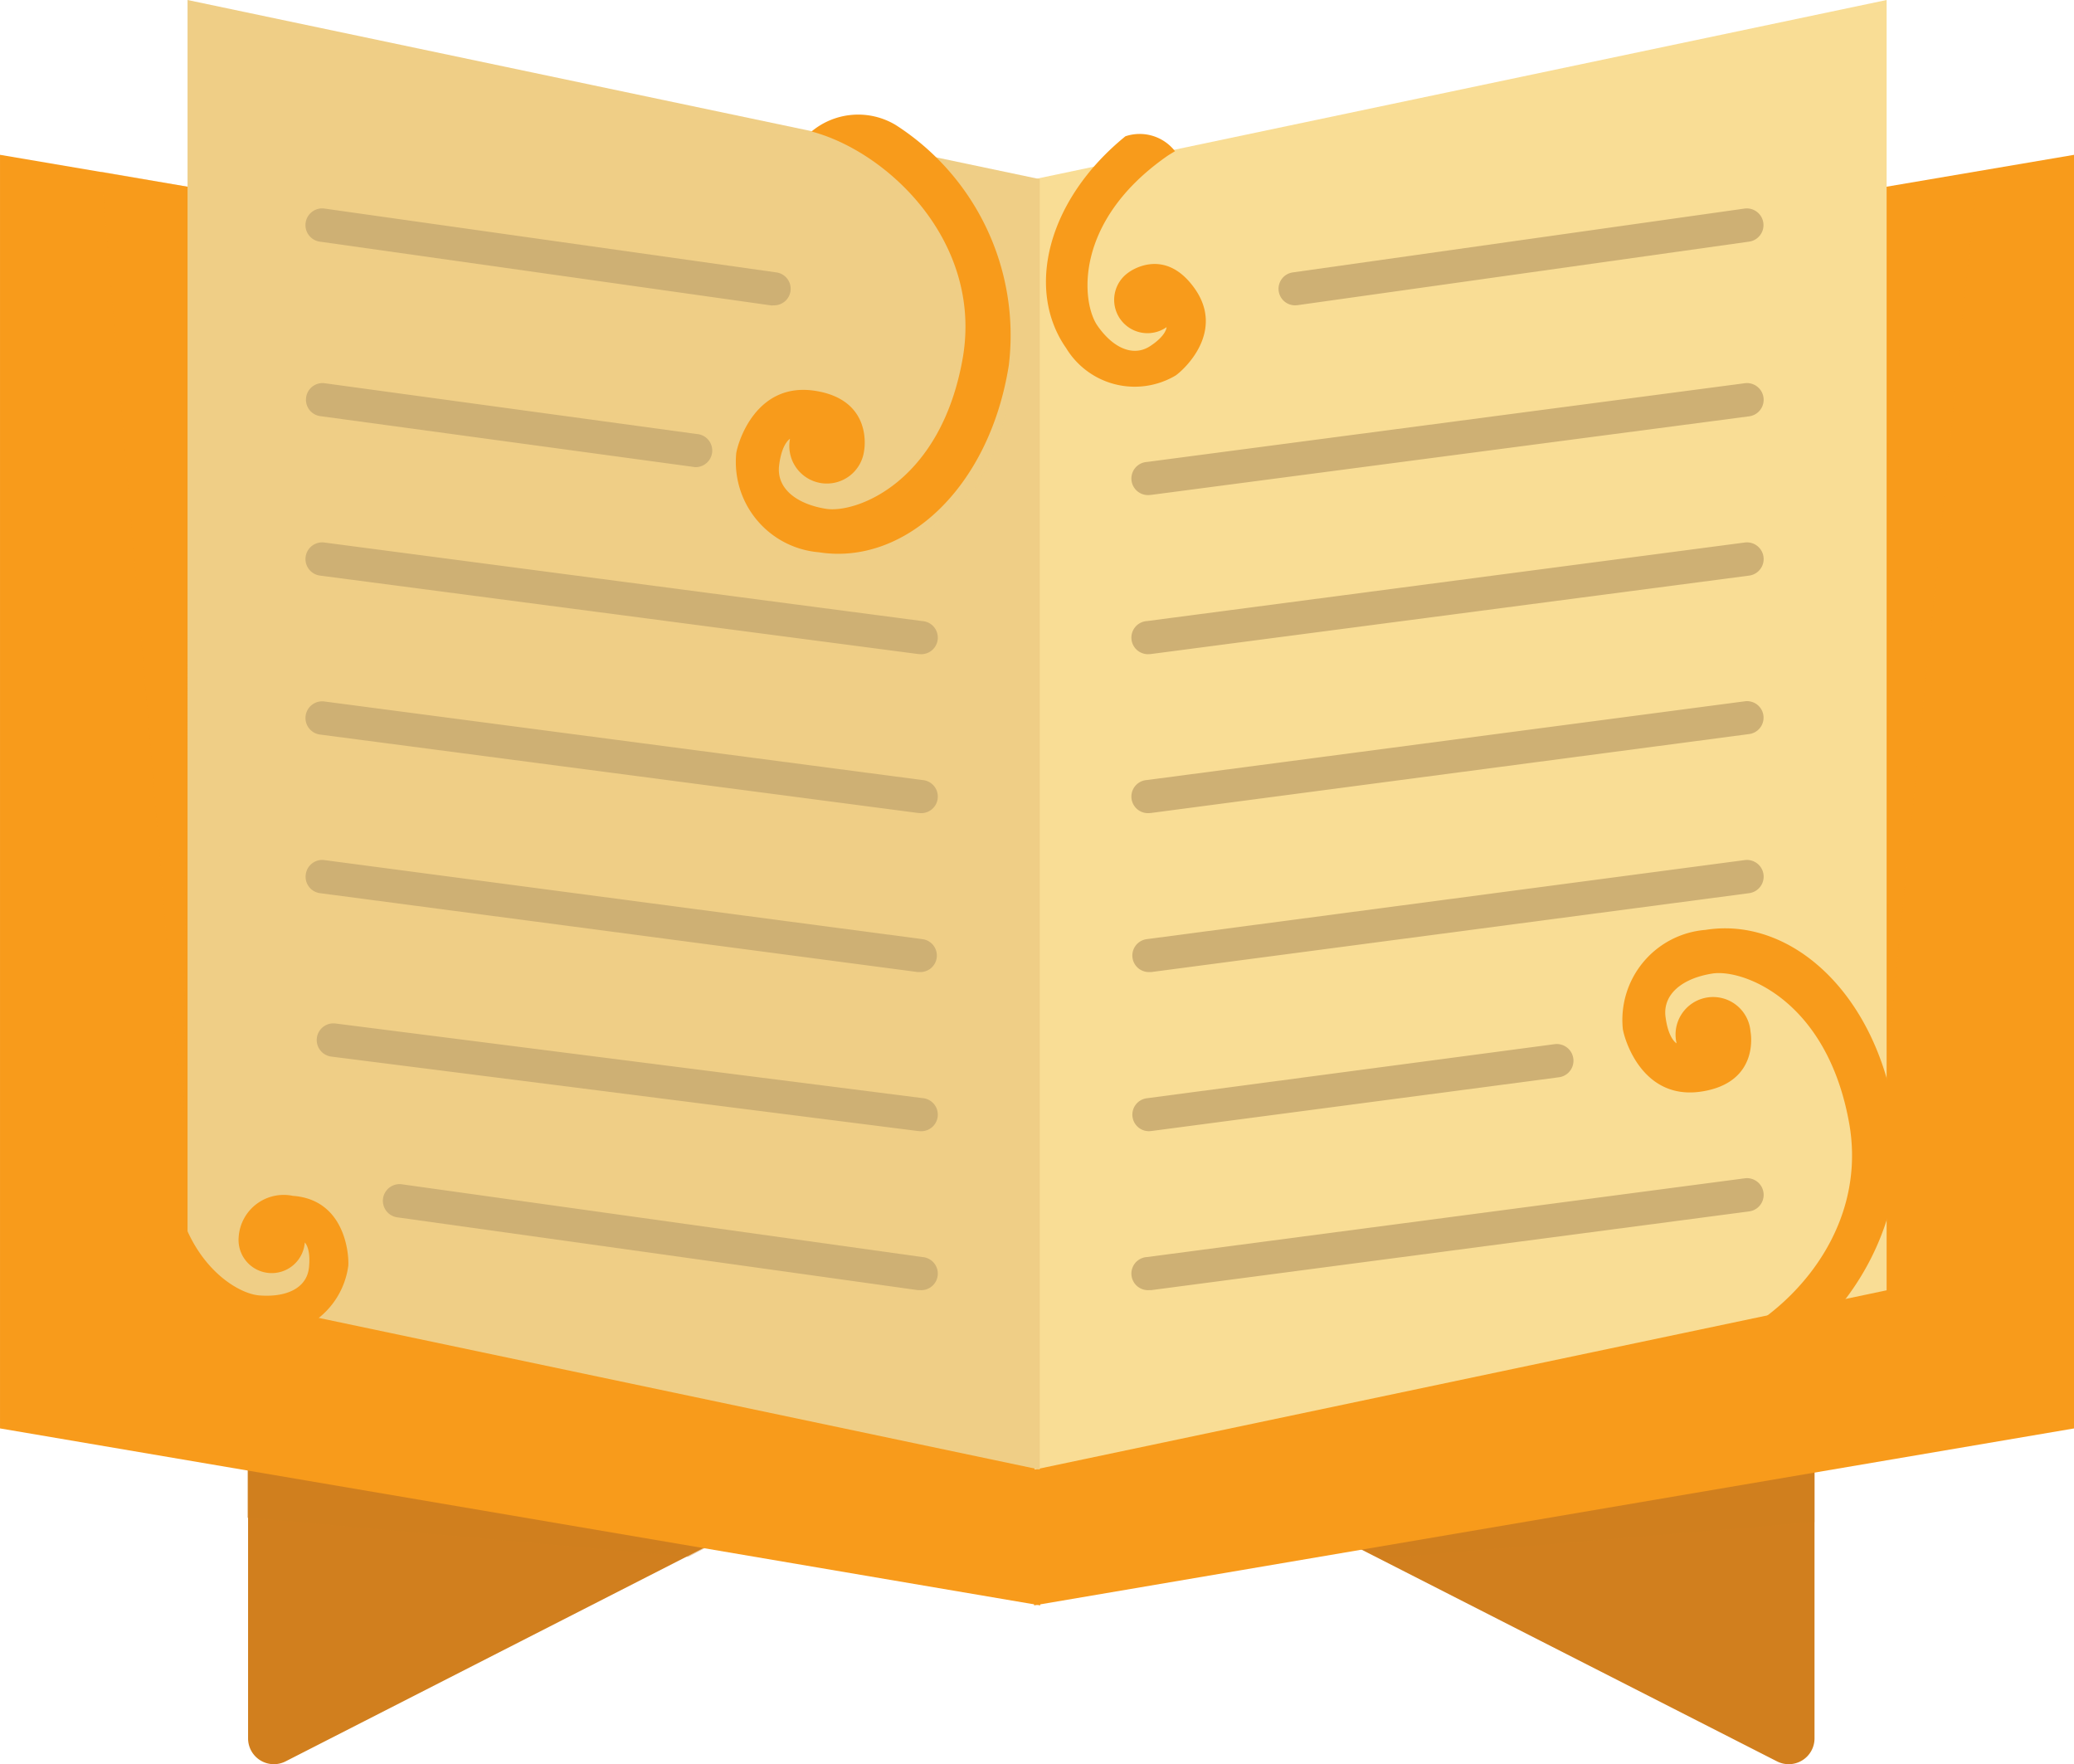 <?xml version="1.0" standalone="no"?><!DOCTYPE svg PUBLIC "-//W3C//DTD SVG 1.1//EN" "http://www.w3.org/Graphics/SVG/1.1/DTD/svg11.dtd"><svg t="1573026404350" class="icon" viewBox="0 0 1204 1024" version="1.1" xmlns="http://www.w3.org/2000/svg" p-id="2216" width="56.438" height="48" xmlns:xlink="http://www.w3.org/1999/xlink"><defs><style type="text/css"></style></defs><path d="M144.008 831.981v177.034a14.977 14.977 0 0 0 21.793 13.345l275.151-140.456z" fill="#D17F1E" p-id="2217"></path><path d="M143.528 880.943l255.95 22.753 41.474-21.793-297.424-49.923v48.963z" fill="#D17F1E" opacity=".4" p-id="2218"></path><path d="M1053.369 831.981v177.034a14.977 14.977 0 0 1-21.793 13.345L755.945 881.903z" fill="#D17F1E" p-id="2219"></path><path d="M804.235 904.465l249.133-20.929v-51.555l-297.424 49.923 48.291 22.561z" fill="#D17F1E" opacity=".4" p-id="2220"></path><path d="M1204.097 829.101l-603.776 102.726V192.49l603.776-102.63v739.24z" fill="#F89B1B" p-id="2221"></path><path d="M1095.707 108.774l52.227-9.12-52.131 513.436-0.096-504.315z" fill="#F89B1B" opacity=".3" p-id="2222"></path><path d="M0 829.101l603.872 102.726V192.49L0 89.861v739.24z" fill="#F89B1B" p-id="2223"></path><path d="M111.078 108.774l-52.227-9.12 47.715 560.478 4.512-551.358z" fill="#F89B1B" opacity=".3" p-id="2224"></path><path d="M1095.227 748.936L600.608 853.006V103.974L1095.227 0v748.936z" fill="#F9DD95" p-id="2225"></path><path d="M108.87 748.936l494.715 104.07V103.974L108.87 0v748.936z" fill="#EFCE86" p-id="2226"></path><path d="M493.274 320.753s92.837 2.208 93.893-115.782c0 0-16.417 101.573-93.893 115.782z" fill="#EFCE86" opacity=".6" p-id="2227"></path><path d="M475.418 320.561a52.611 52.611 0 0 1-48.003-57.603c1.152-6.912 11.809-41.474 45.89-36.098s28.322 34.754 28.322 34.754a21.793 21.793 0 1 1-43.01-6.912s-4.8 2.592-6.336 15.553 9.601 22.177 27.073 25.057 67.204-15.169 79.684-88.325c11.041-67.204-43.97-119.046-87.941-130.663a42.338 42.338 0 0 1 48.771-3.84A144.968 144.968 0 0 1 585.631 212.075c-11.425 71.812-60.963 116.262-110.214 108.486zM990.101 539.741a52.419 52.419 0 0 0-48.003 57.603c1.152 6.912 11.809 41.57 45.89 36.194s28.226-34.754 28.226-34.754a21.793 21.793 0 1 0-42.914 6.816s-4.8-2.496-6.432-15.457 9.601-22.273 27.169-25.057 67.204 15.169 79.684 88.229c11.041 67.204-43.97 119.142-88.037 130.759a76.804 76.804 0 0 1 16.513 17.761c57.603-13.153 109.062-84.101 98.021-153.608-11.329-72.196-60.867-116.358-110.118-108.486zM682.501 217.932c5.088-3.552 28.802-25.537 10.945-50.595s-38.402-9.12-38.402-9.12a19.201 19.201 0 1 0 22.177 31.682s0 4.8-9.601 11.041-21.313 1.344-30.53-11.905-14.113-59.715 39.458-97.733c1.824-1.344 3.744-2.4 5.568-3.552a26.017 26.017 0 0 0-28.802-8.64c-45.314 36.866-58.179 88.997-34.37 122.983a46.562 46.562 0 0 0 63.555 15.841zM202.187 734.727c0.48-6.24-1.632-38.402-32.162-40.61a26.209 26.209 0 0 0-31.49 24.097 19.201 19.201 0 1 0 38.402 2.976s3.648 3.168 2.4 14.689-12.577 17.281-28.802 16.033-54.531-27.073-50.403-92.645c0-2.208 0.576-4.32 0.864-6.528a25.921 25.921 0 0 0-25.249 17.185c0 58.467 31.874 101.477 73.252 104.646a46.562 46.562 0 0 0 53.187-39.842z" fill="#F89B1B" p-id="2228"></path><path d="M751.912 177.226a9.601 9.601 0 0 1-9.601-8.256 9.601 9.601 0 0 1 8.16-10.849l262.286-37.058a9.601 9.601 0 1 1 2.592 19.201l-262.094 36.866zM667.044 287.343a9.601 9.601 0 0 1-1.248-19.201l347.059-45.698a9.601 9.601 0 1 1 2.592 19.201l-347.155 45.602zM667.044 379.7a9.601 9.601 0 0 1-1.248-19.201l347.059-45.602a9.601 9.601 0 1 1 2.592 19.201l-347.155 45.506zM667.044 471.961a9.601 9.601 0 0 1-1.248-19.201l347.059-45.698a9.601 9.601 0 0 1 10.849 8.256 9.601 9.601 0 0 1-8.256 10.753l-347.155 45.794zM667.044 564.222a9.601 9.601 0 0 1-9.601-8.256 9.601 9.601 0 0 1 8.256-10.849L1012.854 499.227a9.601 9.601 0 1 1 2.592 19.201l-347.155 45.794zM667.044 656.579a9.601 9.601 0 0 1-9.601-8.352 9.601 9.601 0 0 1 8.256-10.753L902.448 606.081a9.601 9.601 0 1 1 2.592 19.201l-236.653 31.202zM667.044 748.84a9.601 9.601 0 0 1-1.248-19.201l347.059-45.698a9.601 9.601 0 1 1 2.592 19.201L668.292 748.84zM449.304 177.226a9.601 9.601 0 0 0 9.601-8.256 9.601 9.601 0 0 0-8.16-10.849l-262.382-37.058a9.601 9.601 0 0 0-2.688 19.201l262.286 37.058zM403.222 271.119a9.601 9.601 0 0 0 1.248-19.201l-216.012-29.474a9.601 9.601 0 0 0-10.753 8.256 9.601 9.601 0 0 0 8.256 10.849l216.012 29.378zM534.173 379.7a9.601 9.601 0 0 0 1.248-19.201L188.266 314.897a9.601 9.601 0 1 0-2.496 19.201l347.059 45.506zM534.173 471.961a9.601 9.601 0 0 0 1.248-19.201l-347.155-45.602a9.601 9.601 0 0 0-2.496 19.201l347.059 45.506zM534.173 564.222a9.601 9.601 0 0 0 9.601-8.256 9.601 9.601 0 0 0-8.256-10.849L188.266 499.227a9.601 9.601 0 0 0-10.753 8.256 9.601 9.601 0 0 0 8.256 10.945l347.059 45.794zM534.173 656.579a9.601 9.601 0 0 0 1.248-19.201l-340.626-43.298a9.601 9.601 0 0 0-2.496 19.201l340.53 43.202zM534.173 748.84a9.601 9.601 0 0 0 1.248-19.201l-302.224-42.242a9.601 9.601 0 1 0-2.496 19.201L532.829 748.84z" fill="#CEB074" p-id="2229"></path></svg>